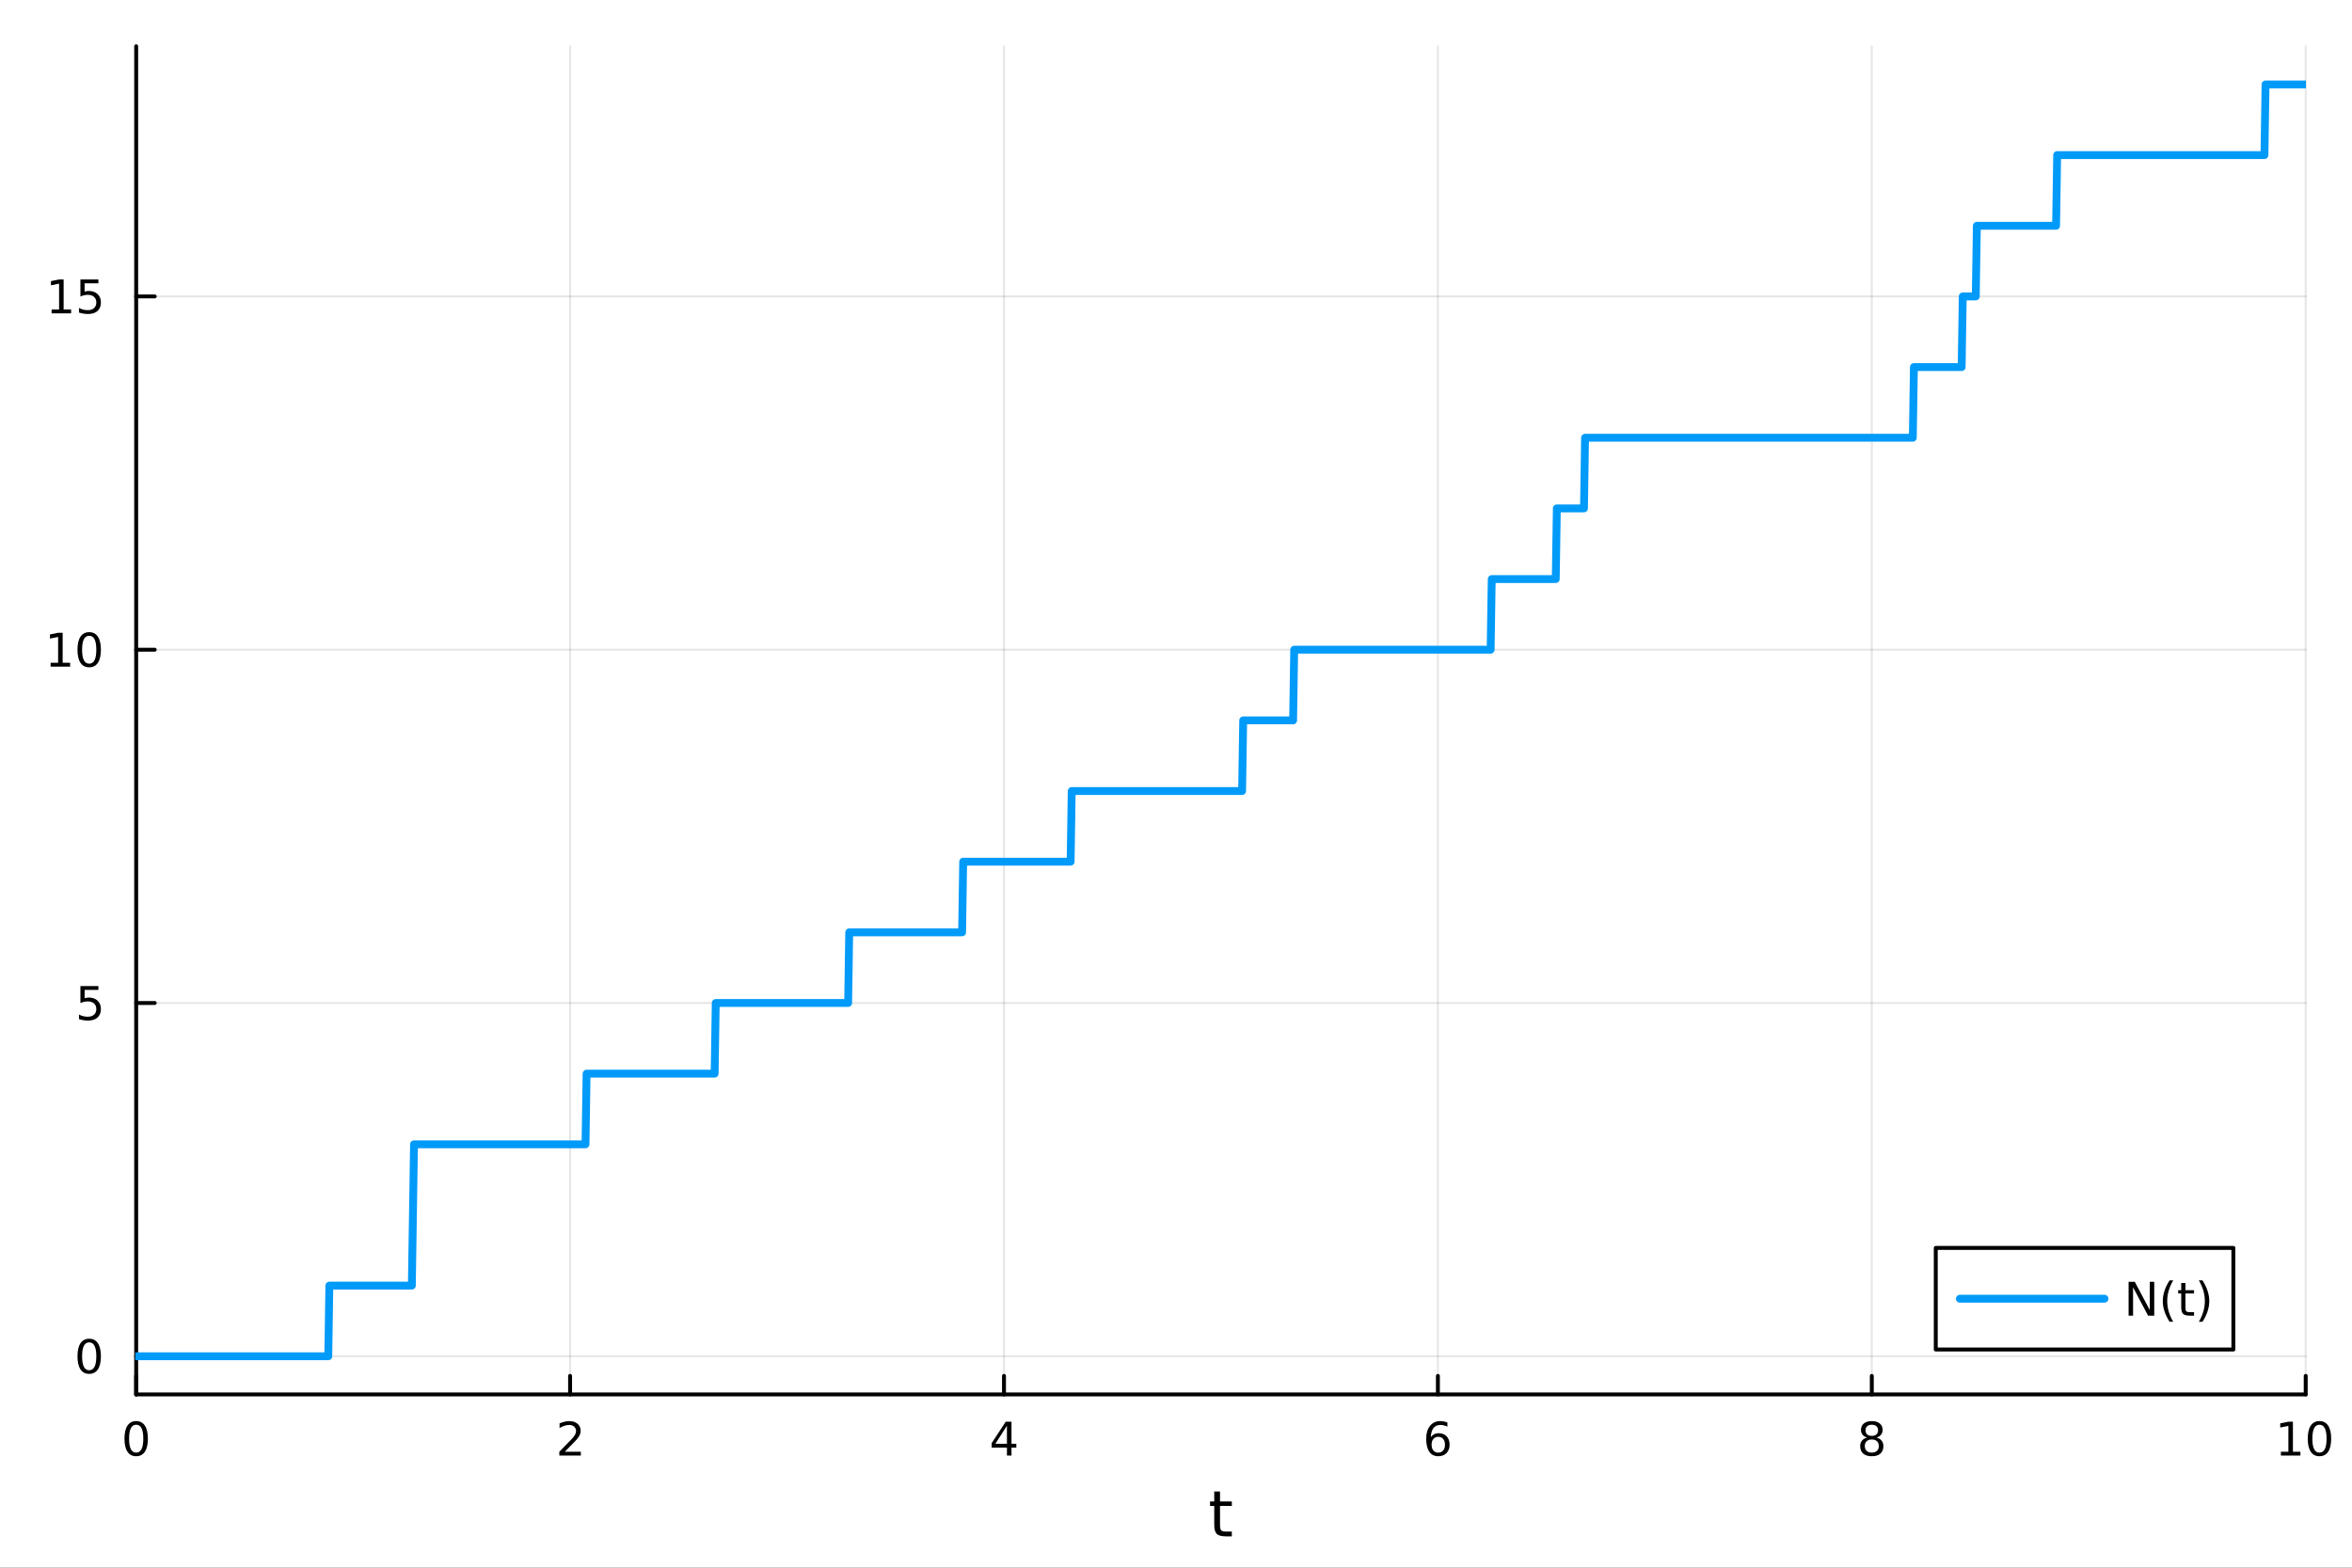 <?xml version="1.0" encoding="utf-8"?>
<svg xmlns="http://www.w3.org/2000/svg" xmlns:xlink="http://www.w3.org/1999/xlink" width="600" height="400" viewBox="0 0 2400 1600">
<rect x="0" y="0" width="2400" height="1600" fill="#333333" stroke="none"/>
<defs>
  <clipPath id="clip550">
    <rect x="0" y="0" width="2400" height="1600"/>
  </clipPath>
</defs>
<path clip-path="url(#clip550)" d="M0 1600 L2400 1600 L2400 0 L0 0  Z" fill="#ffffff" fill-rule="evenodd" fill-opacity="1"/>
<defs>
  <clipPath id="clip551">
    <rect x="480" y="0" width="1681" height="1600"/>
  </clipPath>
</defs>
<path clip-path="url(#clip550)" d="M138.959 1423.18 L2352.76 1423.18 L2352.76 47.244 L138.959 47.244  Z" fill="#ffffff" fill-rule="evenodd" fill-opacity="1"/>
<defs>
  <clipPath id="clip552">
    <rect x="138" y="47" width="2215" height="1377"/>
  </clipPath>
</defs>
<polyline clip-path="url(#clip552)" style="stroke:#000000; stroke-linecap:round; stroke-linejoin:round; stroke-width:2; stroke-opacity:0.1; fill:none" points="138.959,1423.18 138.959,47.244 "/>
<polyline clip-path="url(#clip552)" style="stroke:#000000; stroke-linecap:round; stroke-linejoin:round; stroke-width:2; stroke-opacity:0.1; fill:none" points="581.719,1423.18 581.719,47.244 "/>
<polyline clip-path="url(#clip552)" style="stroke:#000000; stroke-linecap:round; stroke-linejoin:round; stroke-width:2; stroke-opacity:0.1; fill:none" points="1024.48,1423.18 1024.48,47.244 "/>
<polyline clip-path="url(#clip552)" style="stroke:#000000; stroke-linecap:round; stroke-linejoin:round; stroke-width:2; stroke-opacity:0.1; fill:none" points="1467.24,1423.18 1467.24,47.244 "/>
<polyline clip-path="url(#clip552)" style="stroke:#000000; stroke-linecap:round; stroke-linejoin:round; stroke-width:2; stroke-opacity:0.1; fill:none" points="1910,1423.18 1910,47.244 "/>
<polyline clip-path="url(#clip552)" style="stroke:#000000; stroke-linecap:round; stroke-linejoin:round; stroke-width:2; stroke-opacity:0.1; fill:none" points="2352.76,1423.18 2352.76,47.244 "/>
<polyline clip-path="url(#clip552)" style="stroke:#000000; stroke-linecap:round; stroke-linejoin:round; stroke-width:2; stroke-opacity:0.1; fill:none" points="138.959,1384.24 2352.76,1384.24 "/>
<polyline clip-path="url(#clip552)" style="stroke:#000000; stroke-linecap:round; stroke-linejoin:round; stroke-width:2; stroke-opacity:0.1; fill:none" points="138.959,1023.67 2352.76,1023.67 "/>
<polyline clip-path="url(#clip552)" style="stroke:#000000; stroke-linecap:round; stroke-linejoin:round; stroke-width:2; stroke-opacity:0.1; fill:none" points="138.959,663.098 2352.76,663.098 "/>
<polyline clip-path="url(#clip552)" style="stroke:#000000; stroke-linecap:round; stroke-linejoin:round; stroke-width:2; stroke-opacity:0.1; fill:none" points="138.959,302.528 2352.76,302.528 "/>
<polyline clip-path="url(#clip550)" style="stroke:#000000; stroke-linecap:round; stroke-linejoin:round; stroke-width:4; stroke-opacity:1; fill:none" points="138.959,1423.18 2352.76,1423.18 "/>
<polyline clip-path="url(#clip550)" style="stroke:#000000; stroke-linecap:round; stroke-linejoin:round; stroke-width:4; stroke-opacity:1; fill:none" points="138.959,1423.18 138.959,1404.28 "/>
<polyline clip-path="url(#clip550)" style="stroke:#000000; stroke-linecap:round; stroke-linejoin:round; stroke-width:4; stroke-opacity:1; fill:none" points="581.719,1423.18 581.719,1404.28 "/>
<polyline clip-path="url(#clip550)" style="stroke:#000000; stroke-linecap:round; stroke-linejoin:round; stroke-width:4; stroke-opacity:1; fill:none" points="1024.48,1423.18 1024.48,1404.28 "/>
<polyline clip-path="url(#clip550)" style="stroke:#000000; stroke-linecap:round; stroke-linejoin:round; stroke-width:4; stroke-opacity:1; fill:none" points="1467.24,1423.18 1467.24,1404.28 "/>
<polyline clip-path="url(#clip550)" style="stroke:#000000; stroke-linecap:round; stroke-linejoin:round; stroke-width:4; stroke-opacity:1; fill:none" points="1910,1423.18 1910,1404.28 "/>
<polyline clip-path="url(#clip550)" style="stroke:#000000; stroke-linecap:round; stroke-linejoin:round; stroke-width:4; stroke-opacity:1; fill:none" points="2352.76,1423.18 2352.76,1404.28 "/>
<path clip-path="url(#clip550)" d="M138.959 1454.1 Q135.348 1454.1 133.52 1457.66 Q131.714 1461.2 131.714 1468.33 Q131.714 1475.44 133.52 1479.01 Q135.348 1482.55 138.959 1482.55 Q142.594 1482.55 144.399 1479.01 Q146.228 1475.44 146.228 1468.33 Q146.228 1461.2 144.399 1457.66 Q142.594 1454.1 138.959 1454.1 M138.959 1450.39 Q144.77 1450.39 147.825 1455 Q150.904 1459.58 150.904 1468.33 Q150.904 1477.06 147.825 1481.67 Q144.77 1486.25 138.959 1486.25 Q133.149 1486.25 130.071 1481.67 Q127.015 1477.06 127.015 1468.33 Q127.015 1459.58 130.071 1455 Q133.149 1450.39 138.959 1450.39 Z" fill="#000000" fill-rule="nonzero" fill-opacity="1" /><path clip-path="url(#clip550)" d="M576.372 1481.64 L592.691 1481.64 L592.691 1485.58 L570.747 1485.58 L570.747 1481.64 Q573.409 1478.89 577.992 1474.26 Q582.598 1469.61 583.779 1468.27 Q586.024 1465.74 586.904 1464.01 Q587.807 1462.25 587.807 1460.56 Q587.807 1457.8 585.862 1456.07 Q583.941 1454.33 580.839 1454.33 Q578.64 1454.33 576.186 1455.09 Q573.756 1455.86 570.978 1457.41 L570.978 1452.69 Q573.802 1451.55 576.256 1450.97 Q578.709 1450.39 580.747 1450.39 Q586.117 1450.39 589.311 1453.08 Q592.506 1455.77 592.506 1460.26 Q592.506 1462.39 591.696 1464.31 Q590.908 1466.2 588.802 1468.8 Q588.223 1469.47 585.121 1472.69 Q582.02 1475.88 576.372 1481.64 Z" fill="#000000" fill-rule="nonzero" fill-opacity="1" /><path clip-path="url(#clip550)" d="M1027.49 1455.09 L1015.68 1473.54 L1027.49 1473.54 L1027.49 1455.09 M1026.26 1451.02 L1032.14 1451.02 L1032.14 1473.54 L1037.07 1473.54 L1037.07 1477.43 L1032.14 1477.43 L1032.14 1485.58 L1027.49 1485.58 L1027.49 1477.43 L1011.89 1477.43 L1011.89 1472.92 L1026.26 1451.02 Z" fill="#000000" fill-rule="nonzero" fill-opacity="1" /><path clip-path="url(#clip550)" d="M1467.64 1466.44 Q1464.49 1466.44 1462.64 1468.59 Q1460.81 1470.74 1460.81 1474.49 Q1460.81 1478.22 1462.64 1480.39 Q1464.49 1482.55 1467.64 1482.55 Q1470.79 1482.55 1472.62 1480.39 Q1474.47 1478.22 1474.47 1474.49 Q1474.47 1470.74 1472.62 1468.59 Q1470.79 1466.44 1467.64 1466.44 M1476.92 1451.78 L1476.92 1456.04 Q1475.17 1455.21 1473.36 1454.77 Q1471.58 1454.33 1469.82 1454.33 Q1465.19 1454.33 1462.74 1457.45 Q1460.3 1460.58 1459.96 1466.9 Q1461.32 1464.89 1463.38 1463.82 Q1465.44 1462.73 1467.92 1462.73 Q1473.13 1462.73 1476.14 1465.9 Q1479.17 1469.05 1479.17 1474.49 Q1479.17 1479.82 1476.02 1483.03 Q1472.87 1486.25 1467.64 1486.25 Q1461.65 1486.25 1458.48 1481.67 Q1455.3 1477.06 1455.3 1468.33 Q1455.3 1460.14 1459.19 1455.28 Q1463.08 1450.39 1469.63 1450.39 Q1471.39 1450.39 1473.17 1450.74 Q1474.98 1451.09 1476.92 1451.78 Z" fill="#000000" fill-rule="nonzero" fill-opacity="1" /><path clip-path="url(#clip550)" d="M1910 1469.17 Q1906.66 1469.17 1904.74 1470.95 Q1902.84 1472.73 1902.84 1475.86 Q1902.84 1478.98 1904.74 1480.77 Q1906.66 1482.55 1910 1482.55 Q1913.33 1482.55 1915.25 1480.77 Q1917.17 1478.96 1917.17 1475.86 Q1917.17 1472.73 1915.25 1470.95 Q1913.35 1469.17 1910 1469.17 M1905.32 1467.18 Q1902.31 1466.44 1900.62 1464.38 Q1898.96 1462.32 1898.96 1459.35 Q1898.96 1455.21 1901.89 1452.8 Q1904.86 1450.39 1910 1450.39 Q1915.16 1450.39 1918.1 1452.8 Q1921.04 1455.21 1921.04 1459.35 Q1921.04 1462.32 1919.35 1464.38 Q1917.68 1466.44 1914.7 1467.18 Q1918.08 1467.96 1919.95 1470.26 Q1921.85 1472.55 1921.85 1475.86 Q1921.85 1480.88 1918.77 1483.57 Q1915.71 1486.25 1910 1486.25 Q1904.28 1486.25 1901.2 1483.57 Q1898.14 1480.88 1898.14 1475.86 Q1898.14 1472.55 1900.04 1470.26 Q1901.94 1467.96 1905.32 1467.18 M1903.61 1459.79 Q1903.61 1462.48 1905.27 1463.98 Q1906.96 1465.49 1910 1465.49 Q1913.01 1465.49 1914.7 1463.98 Q1916.41 1462.48 1916.41 1459.79 Q1916.41 1457.11 1914.7 1455.6 Q1913.01 1454.1 1910 1454.1 Q1906.96 1454.1 1905.27 1455.6 Q1903.61 1457.11 1903.61 1459.79 Z" fill="#000000" fill-rule="nonzero" fill-opacity="1" /><path clip-path="url(#clip550)" d="M2327.44 1481.64 L2335.08 1481.64 L2335.08 1455.28 L2326.77 1456.95 L2326.77 1452.69 L2335.04 1451.02 L2339.71 1451.02 L2339.71 1481.64 L2347.35 1481.64 L2347.35 1485.58 L2327.44 1485.58 L2327.44 1481.64 Z" fill="#000000" fill-rule="nonzero" fill-opacity="1" /><path clip-path="url(#clip550)" d="M2366.8 1454.1 Q2363.18 1454.1 2361.36 1457.66 Q2359.55 1461.2 2359.55 1468.33 Q2359.55 1475.44 2361.36 1479.01 Q2363.18 1482.55 2366.8 1482.55 Q2370.43 1482.55 2372.23 1479.01 Q2374.06 1475.44 2374.06 1468.33 Q2374.06 1461.2 2372.23 1457.66 Q2370.43 1454.1 2366.8 1454.1 M2366.8 1450.39 Q2372.61 1450.39 2375.66 1455 Q2378.74 1459.58 2378.74 1468.33 Q2378.74 1477.06 2375.66 1481.67 Q2372.61 1486.25 2366.8 1486.25 Q2360.99 1486.25 2357.91 1481.67 Q2354.85 1477.06 2354.85 1468.33 Q2354.85 1459.58 2357.91 1455 Q2360.99 1450.39 2366.8 1450.39 Z" fill="#000000" fill-rule="nonzero" fill-opacity="1" /><path clip-path="url(#clip550)" d="M1244.92 1522.27 L1244.92 1532.4 L1256.98 1532.4 L1256.98 1536.95 L1244.92 1536.95 L1244.92 1556.3 Q1244.92 1560.66 1246.1 1561.9 Q1247.31 1563.14 1250.97 1563.14 L1256.98 1563.14 L1256.98 1568.04 L1250.97 1568.04 Q1244.19 1568.04 1241.61 1565.53 Q1239.03 1562.98 1239.03 1556.3 L1239.03 1536.95 L1234.73 1536.95 L1234.73 1532.4 L1239.03 1532.4 L1239.03 1522.27 L1244.92 1522.27 Z" fill="#000000" fill-rule="nonzero" fill-opacity="1" /><polyline clip-path="url(#clip550)" style="stroke:#000000; stroke-linecap:round; stroke-linejoin:round; stroke-width:4; stroke-opacity:1; fill:none" points="138.959,1423.18 138.959,47.244 "/>
<polyline clip-path="url(#clip550)" style="stroke:#000000; stroke-linecap:round; stroke-linejoin:round; stroke-width:4; stroke-opacity:1; fill:none" points="138.959,1384.24 157.857,1384.24 "/>
<polyline clip-path="url(#clip550)" style="stroke:#000000; stroke-linecap:round; stroke-linejoin:round; stroke-width:4; stroke-opacity:1; fill:none" points="138.959,1023.67 157.857,1023.67 "/>
<polyline clip-path="url(#clip550)" style="stroke:#000000; stroke-linecap:round; stroke-linejoin:round; stroke-width:4; stroke-opacity:1; fill:none" points="138.959,663.098 157.857,663.098 "/>
<polyline clip-path="url(#clip550)" style="stroke:#000000; stroke-linecap:round; stroke-linejoin:round; stroke-width:4; stroke-opacity:1; fill:none" points="138.959,302.528 157.857,302.528 "/>
<path clip-path="url(#clip550)" d="M91.015 1370.04 Q87.404 1370.04 85.575 1373.6 Q83.77 1377.14 83.77 1384.27 Q83.77 1391.38 85.575 1394.94 Q87.404 1398.49 91.015 1398.49 Q94.649 1398.49 96.455 1394.94 Q98.284 1391.38 98.284 1384.27 Q98.284 1377.14 96.455 1373.6 Q94.649 1370.04 91.015 1370.04 M91.015 1366.33 Q96.825 1366.33 99.881 1370.94 Q102.959 1375.52 102.959 1384.27 Q102.959 1393 99.881 1397.61 Q96.825 1402.19 91.015 1402.19 Q85.205 1402.19 82.126 1397.61 Q79.071 1393 79.071 1384.27 Q79.071 1375.52 82.126 1370.94 Q85.205 1366.33 91.015 1366.33 Z" fill="#000000" fill-rule="nonzero" fill-opacity="1" /><path clip-path="url(#clip550)" d="M82.057 1006.39 L100.413 1006.39 L100.413 1010.32 L86.339 1010.32 L86.339 1018.8 Q87.358 1018.45 88.376 1018.29 Q89.395 1018.1 90.413 1018.1 Q96.2 1018.1 99.58 1021.27 Q102.959 1024.44 102.959 1029.86 Q102.959 1035.44 99.487 1038.54 Q96.015 1041.62 89.696 1041.62 Q87.52 1041.62 85.251 1041.25 Q83.006 1040.88 80.598 1040.14 L80.598 1035.44 Q82.682 1036.57 84.904 1037.13 Q87.126 1037.68 89.603 1037.68 Q93.608 1037.68 95.946 1035.58 Q98.284 1033.47 98.284 1029.86 Q98.284 1026.25 95.946 1024.14 Q93.608 1022.04 89.603 1022.04 Q87.728 1022.04 85.853 1022.45 Q84.001 1022.87 82.057 1023.75 L82.057 1006.39 Z" fill="#000000" fill-rule="nonzero" fill-opacity="1" /><path clip-path="url(#clip550)" d="M51.663 676.443 L59.302 676.443 L59.302 650.077 L50.992 651.744 L50.992 647.485 L59.256 645.818 L63.932 645.818 L63.932 676.443 L71.571 676.443 L71.571 680.378 L51.663 680.378 L51.663 676.443 Z" fill="#000000" fill-rule="nonzero" fill-opacity="1" /><path clip-path="url(#clip550)" d="M91.015 648.897 Q87.404 648.897 85.575 652.461 Q83.77 656.003 83.77 663.133 Q83.77 670.239 85.575 673.804 Q87.404 677.346 91.015 677.346 Q94.649 677.346 96.455 673.804 Q98.284 670.239 98.284 663.133 Q98.284 656.003 96.455 652.461 Q94.649 648.897 91.015 648.897 M91.015 645.193 Q96.825 645.193 99.881 649.799 Q102.959 654.383 102.959 663.133 Q102.959 671.859 99.881 676.466 Q96.825 681.049 91.015 681.049 Q85.205 681.049 82.126 676.466 Q79.071 671.859 79.071 663.133 Q79.071 654.383 82.126 649.799 Q85.205 645.193 91.015 645.193 Z" fill="#000000" fill-rule="nonzero" fill-opacity="1" /><path clip-path="url(#clip550)" d="M52.659 315.873 L60.298 315.873 L60.298 289.507 L51.987 291.174 L51.987 286.914 L60.251 285.248 L64.927 285.248 L64.927 315.873 L72.566 315.873 L72.566 319.808 L52.659 319.808 L52.659 315.873 Z" fill="#000000" fill-rule="nonzero" fill-opacity="1" /><path clip-path="url(#clip550)" d="M82.057 285.248 L100.413 285.248 L100.413 289.183 L86.339 289.183 L86.339 297.655 Q87.358 297.308 88.376 297.146 Q89.395 296.961 90.413 296.961 Q96.2 296.961 99.58 300.132 Q102.959 303.303 102.959 308.72 Q102.959 314.299 99.487 317.4 Q96.015 320.479 89.696 320.479 Q87.52 320.479 85.251 320.109 Q83.006 319.738 80.598 318.998 L80.598 314.299 Q82.682 315.433 84.904 315.988 Q87.126 316.544 89.603 316.544 Q93.608 316.544 95.946 314.437 Q98.284 312.331 98.284 308.72 Q98.284 305.109 95.946 303.002 Q93.608 300.896 89.603 300.896 Q87.728 300.896 85.853 301.312 Q84.001 301.729 82.057 302.609 L82.057 285.248 Z" fill="#000000" fill-rule="nonzero" fill-opacity="1" /><polyline clip-path="url(#clip552)" style="stroke:#009af9; stroke-linecap:round; stroke-linejoin:round; stroke-width:8; stroke-opacity:1; fill:none" points="138.959,1384.24 140.067,1384.24 141.174,1384.24 142.282,1384.24 143.389,1384.24 144.497,1384.24 145.604,1384.24 146.712,1384.24 147.819,1384.24 148.927,1384.24 150.034,1384.24 151.141,1384.24 152.249,1384.24 153.356,1384.24 154.464,1384.24 155.571,1384.24 156.679,1384.24 157.786,1384.24 158.894,1384.24 160.001,1384.24 161.108,1384.24 162.216,1384.24 163.323,1384.24 164.431,1384.24 165.538,1384.24 166.646,1384.24 167.753,1384.24 168.861,1384.24 169.968,1384.24 171.076,1384.24 172.183,1384.24 173.29,1384.24 174.398,1384.24 175.505,1384.24 176.613,1384.24 177.72,1384.24 178.828,1384.24 179.935,1384.24 181.043,1384.24 182.15,1384.24 183.258,1384.24 184.365,1384.24 185.472,1384.24 186.58,1384.24 187.687,1384.24 188.795,1384.24 189.902,1384.24 191.01,1384.24 192.117,1384.24 193.225,1384.24 194.332,1384.24 195.439,1384.24 196.547,1384.24 197.654,1384.24 198.762,1384.24 199.869,1384.24 200.977,1384.24 202.084,1384.24 203.192,1384.24 204.299,1384.24 205.407,1384.24 206.514,1384.24 207.621,1384.24 208.729,1384.24 209.836,1384.24 210.944,1384.24 212.051,1384.24 213.159,1384.24 214.266,1384.24 215.374,1384.24 216.481,1384.24 217.589,1384.24 218.696,1384.24 219.803,1384.24 220.911,1384.24 222.018,1384.24 223.126,1384.24 224.233,1384.24 225.341,1384.24 226.448,1384.24 227.556,1384.24 228.663,1384.24 229.771,1384.24 230.878,1384.24 231.985,1384.24 233.093,1384.24 234.2,1384.24 235.308,1384.24 236.415,1384.24 237.523,1384.24 238.63,1384.24 239.738,1384.24 240.845,1384.24 241.952,1384.24 243.06,1384.24 244.167,1384.24 245.275,1384.24 246.382,1384.24 247.49,1384.24 248.597,1384.24 249.705,1384.24 250.812,1384.24 251.92,1384.24 253.027,1384.24 254.134,1384.24 255.242,1384.24 256.349,1384.24 257.457,1384.24 258.564,1384.24 259.672,1384.24 260.779,1384.24 261.887,1384.24 262.994,1384.24 264.102,1384.24 265.209,1384.24 266.316,1384.24 267.424,1384.24 268.531,1384.24 269.639,1384.24 270.746,1384.24 271.854,1384.24 272.961,1384.24 274.069,1384.24 275.176,1384.24 276.283,1384.24 277.391,1384.24 278.498,1384.24 279.606,1384.24 280.713,1384.24 281.821,1384.24 282.928,1384.24 284.036,1384.24 285.143,1384.24 286.251,1384.24 287.358,1384.24 288.465,1384.24 289.573,1384.24 290.68,1384.24 291.788,1384.24 292.895,1384.24 294.003,1384.24 295.11,1384.24 296.218,1384.24 297.325,1384.24 298.433,1384.24 299.54,1384.24 300.647,1384.24 301.755,1384.24 302.862,1384.24 303.97,1384.24 305.077,1384.24 306.185,1384.24 307.292,1384.24 308.4,1384.24 309.507,1384.24 310.614,1384.24 311.722,1384.24 312.829,1384.24 313.937,1384.24 315.044,1384.24 316.152,1384.24 317.259,1384.24 318.367,1384.24 319.474,1384.24 320.582,1384.24 321.689,1384.24 322.796,1384.24 323.904,1384.24 325.011,1384.24 326.119,1384.24 327.226,1384.24 328.334,1384.24 329.441,1384.24 330.549,1384.24 331.656,1384.24 332.764,1384.24 333.871,1384.24 334.978,1384.24 336.086,1312.12 337.193,1312.12 338.301,1312.12 339.408,1312.12 340.516,1312.12 341.623,1312.12 342.731,1312.12 343.838,1312.12 344.946,1312.12 346.053,1312.12 347.16,1312.12 348.268,1312.12 349.375,1312.12 350.483,1312.12 351.59,1312.12 352.698,1312.12 353.805,1312.12 354.913,1312.12 356.02,1312.12 357.127,1312.12 358.235,1312.12 359.342,1312.12 360.45,1312.12 361.557,1312.12 362.665,1312.12 363.772,1312.12 364.88,1312.12 365.987,1312.12 367.095,1312.12 368.202,1312.12 369.309,1312.12 370.417,1312.12 371.524,1312.12 372.632,1312.12 373.739,1312.12 374.847,1312.12 375.954,1312.12 377.062,1312.12 378.169,1312.12 379.277,1312.12 380.384,1312.12 381.491,1312.12 382.599,1312.12 383.706,1312.12 384.814,1312.12 385.921,1312.12 387.029,1312.12 388.136,1312.12 389.244,1312.12 390.351,1312.12 391.458,1312.12 392.566,1312.12 393.673,1312.12 394.781,1312.12 395.888,1312.12 396.996,1312.12 398.103,1312.12 399.211,1312.12 400.318,1312.12 401.426,1312.12 402.533,1312.12 403.64,1312.12 404.748,1312.12 405.855,1312.12 406.963,1312.12 408.07,1312.12 409.178,1312.12 410.285,1312.12 411.393,1312.12 412.5,1312.12 413.608,1312.12 414.715,1312.12 415.822,1312.12 416.93,1312.12 418.037,1312.12 419.145,1312.12 420.252,1312.12 421.36,1240.01 422.467,1167.9 423.575,1167.9 424.682,1167.9 425.789,1167.9 426.897,1167.9 428.004,1167.9 429.112,1167.9 430.219,1167.9 431.327,1167.9 432.434,1167.9 433.542,1167.9 434.649,1167.9 435.757,1167.9 436.864,1167.9 437.971,1167.9 439.079,1167.9 440.186,1167.9 441.294,1167.9 442.401,1167.9 443.509,1167.9 444.616,1167.9 445.724,1167.9 446.831,1167.9 447.939,1167.9 449.046,1167.9 450.153,1167.9 451.261,1167.9 452.368,1167.9 453.476,1167.9 454.583,1167.9 455.691,1167.9 456.798,1167.9 457.906,1167.9 459.013,1167.9 460.121,1167.9 461.228,1167.9 462.335,1167.9 463.443,1167.9 464.55,1167.9 465.658,1167.9 466.765,1167.9 467.873,1167.9 468.98,1167.9 470.088,1167.9 471.195,1167.9 472.302,1167.9 473.41,1167.9 474.517,1167.9 475.625,1167.9 476.732,1167.9 477.84,1167.9 478.947,1167.9 480.055,1167.9 481.162,1167.9 482.27,1167.9 483.377,1167.9 484.484,1167.9 485.592,1167.9 486.699,1167.9 487.807,1167.9 488.914,1167.9 490.022,1167.9 491.129,1167.9 492.237,1167.9 493.344,1167.9 494.452,1167.9 495.559,1167.9 496.666,1167.9 497.774,1167.9 498.881,1167.9 499.989,1167.9 501.096,1167.9 502.204,1167.9 503.311,1167.9 504.419,1167.9 505.526,1167.9 506.633,1167.9 507.741,1167.9 508.848,1167.9 509.956,1167.9 511.063,1167.9 512.171,1167.9 513.278,1167.9 514.386,1167.9 515.493,1167.9 516.601,1167.9 517.708,1167.9 518.815,1167.9 519.923,1167.9 521.03,1167.9 522.138,1167.9 523.245,1167.9 524.353,1167.9 525.46,1167.9 526.568,1167.9 527.675,1167.9 528.783,1167.9 529.89,1167.9 530.997,1167.9 532.105,1167.9 533.212,1167.9 534.32,1167.9 535.427,1167.9 536.535,1167.9 537.642,1167.9 538.75,1167.9 539.857,1167.9 540.965,1167.9 542.072,1167.9 543.179,1167.9 544.287,1167.9 545.394,1167.9 546.502,1167.9 547.609,1167.9 548.717,1167.9 549.824,1167.9 550.932,1167.9 552.039,1167.9 553.146,1167.9 554.254,1167.9 555.361,1167.9 556.469,1167.9 557.576,1167.9 558.684,1167.9 559.791,1167.9 560.899,1167.9 562.006,1167.9 563.114,1167.9 564.221,1167.9 565.328,1167.9 566.436,1167.9 567.543,1167.9 568.651,1167.9 569.758,1167.9 570.866,1167.9 571.973,1167.9 573.081,1167.9 574.188,1167.9 575.296,1167.9 576.403,1167.9 577.51,1167.9 578.618,1167.9 579.725,1167.9 580.833,1167.9 581.94,1167.9 583.048,1167.9 584.155,1167.9 585.263,1167.9 586.37,1167.9 587.477,1167.9 588.585,1167.9 589.692,1167.9 590.8,1167.9 591.907,1167.9 593.015,1167.9 594.122,1167.9 595.23,1167.9 596.337,1167.9 597.445,1167.9 598.552,1095.78 599.659,1095.78 600.767,1095.78 601.874,1095.78 602.982,1095.78 604.089,1095.78 605.197,1095.78 606.304,1095.78 607.412,1095.78 608.519,1095.78 609.627,1095.78 610.734,1095.78 611.841,1095.78 612.949,1095.78 614.056,1095.78 615.164,1095.78 616.271,1095.78 617.379,1095.78 618.486,1095.78 619.594,1095.78 620.701,1095.78 621.808,1095.78 622.916,1095.78 624.023,1095.78 625.131,1095.78 626.238,1095.78 627.346,1095.78 628.453,1095.78 629.561,1095.78 630.668,1095.78 631.776,1095.78 632.883,1095.78 633.99,1095.78 635.098,1095.78 636.205,1095.78 637.313,1095.78 638.42,1095.78 639.528,1095.78 640.635,1095.78 641.743,1095.78 642.85,1095.78 643.958,1095.78 645.065,1095.78 646.172,1095.78 647.28,1095.78 648.387,1095.78 649.495,1095.78 650.602,1095.78 651.71,1095.78 652.817,1095.78 653.925,1095.78 655.032,1095.78 656.14,1095.78 657.247,1095.78 658.354,1095.78 659.462,1095.78 660.569,1095.78 661.677,1095.78 662.784,1095.78 663.892,1095.78 664.999,1095.78 666.107,1095.78 667.214,1095.78 668.321,1095.78 669.429,1095.78 670.536,1095.78 671.644,1095.78 672.751,1095.78 673.859,1095.78 674.966,1095.78 676.074,1095.78 677.181,1095.78 678.289,1095.78 679.396,1095.78 680.503,1095.78 681.611,1095.78 682.718,1095.78 683.826,1095.78 684.933,1095.78 686.041,1095.78 687.148,1095.78 688.256,1095.78 689.363,1095.78 690.471,1095.78 691.578,1095.78 692.685,1095.78 693.793,1095.78 694.9,1095.78 696.008,1095.78 697.115,1095.78 698.223,1095.78 699.33,1095.78 700.438,1095.78 701.545,1095.78 702.652,1095.78 703.76,1095.78 704.867,1095.78 705.975,1095.78 707.082,1095.78 708.19,1095.78 709.297,1095.78 710.405,1095.78 711.512,1095.78 712.62,1095.78 713.727,1095.78 714.834,1095.78 715.942,1095.78 717.049,1095.78 718.157,1095.78 719.264,1095.78 720.372,1095.78 721.479,1095.78 722.587,1095.78 723.694,1095.78 724.802,1095.78 725.909,1095.78 727.016,1095.78 728.124,1095.78 729.231,1095.78 730.339,1023.67 731.446,1023.67 732.554,1023.67 733.661,1023.67 734.769,1023.67 735.876,1023.67 736.983,1023.67 738.091,1023.67 739.198,1023.67 740.306,1023.67 741.413,1023.67 742.521,1023.67 743.628,1023.67 744.736,1023.67 745.843,1023.67 746.951,1023.67 748.058,1023.67 749.165,1023.67 750.273,1023.67 751.38,1023.67 752.488,1023.67 753.595,1023.67 754.703,1023.67 755.81,1023.67 756.918,1023.67 758.025,1023.67 759.133,1023.67 760.24,1023.67 761.347,1023.67 762.455,1023.67 763.562,1023.67 764.67,1023.67 765.777,1023.67 766.885,1023.67 767.992,1023.67 769.1,1023.67 770.207,1023.67 771.315,1023.67 772.422,1023.67 773.529,1023.67 774.637,1023.67 775.744,1023.67 776.852,1023.67 777.959,1023.67 779.067,1023.67 780.174,1023.67 781.282,1023.67 782.389,1023.67 783.496,1023.67 784.604,1023.67 785.711,1023.67 786.819,1023.67 787.926,1023.67 789.034,1023.67 790.141,1023.67 791.249,1023.67 792.356,1023.67 793.464,1023.67 794.571,1023.67 795.678,1023.67 796.786,1023.67 797.893,1023.67 799.001,1023.67 800.108,1023.67 801.216,1023.67 802.323,1023.67 803.431,1023.67 804.538,1023.67 805.646,1023.67 806.753,1023.67 807.86,1023.67 808.968,1023.67 810.075,1023.67 811.183,1023.67 812.29,1023.67 813.398,1023.67 814.505,1023.67 815.613,1023.67 816.72,1023.67 817.827,1023.67 818.935,1023.67 820.042,1023.67 821.15,1023.67 822.257,1023.67 823.365,1023.67 824.472,1023.67 825.58,1023.67 826.687,1023.67 827.795,1023.67 828.902,1023.67 830.009,1023.67 831.117,1023.67 832.224,1023.67 833.332,1023.67 834.439,1023.67 835.547,1023.67 836.654,1023.67 837.762,1023.67 838.869,1023.67 839.977,1023.67 841.084,1023.67 842.191,1023.67 843.299,1023.67 844.406,1023.67 845.514,1023.67 846.621,1023.67 847.729,1023.67 848.836,1023.67 849.944,1023.67 851.051,1023.67 852.159,1023.67 853.266,1023.67 854.373,1023.67 855.481,1023.67 856.588,1023.67 857.696,1023.67 858.803,1023.67 859.911,1023.67 861.018,1023.67 862.126,1023.67 863.233,1023.67 864.34,1023.67 865.448,1023.67 866.555,951.554 867.663,951.554 868.77,951.554 869.878,951.554 870.985,951.554 872.093,951.554 873.2,951.554 874.308,951.554 875.415,951.554 876.522,951.554 877.63,951.554 878.737,951.554 879.845,951.554 880.952,951.554 882.06,951.554 883.167,951.554 884.275,951.554 885.382,951.554 886.49,951.554 887.597,951.554 888.704,951.554 889.812,951.554 890.919,951.554 892.027,951.554 893.134,951.554 894.242,951.554 895.349,951.554 896.457,951.554 897.564,951.554 898.671,951.554 899.779,951.554 900.886,951.554 901.994,951.554 903.101,951.554 904.209,951.554 905.316,951.554 906.424,951.554 907.531,951.554 908.639,951.554 909.746,951.554 910.853,951.554 911.961,951.554 913.068,951.554 914.176,951.554 915.283,951.554 916.391,951.554 917.498,951.554 918.606,951.554 919.713,951.554 920.821,951.554 921.928,951.554 923.035,951.554 924.143,951.554 925.25,951.554 926.358,951.554 927.465,951.554 928.573,951.554 929.68,951.554 930.788,951.554 931.895,951.554 933.002,951.554 934.11,951.554 935.217,951.554 936.325,951.554 937.432,951.554 938.54,951.554 939.647,951.554 940.755,951.554 941.862,951.554 942.97,951.554 944.077,951.554 945.184,951.554 946.292,951.554 947.399,951.554 948.507,951.554 949.614,951.554 950.722,951.554 951.829,951.554 952.937,951.554 954.044,951.554 955.152,951.554 956.259,951.554 957.366,951.554 958.474,951.554 959.581,951.554 960.689,951.554 961.796,951.554 962.904,951.554 964.011,951.554 965.119,951.554 966.226,951.554 967.334,951.554 968.441,951.554 969.548,951.554 970.656,951.554 971.763,951.554 972.871,951.554 973.978,951.554 975.086,951.554 976.193,951.554 977.301,951.554 978.408,951.554 979.515,951.554 980.623,951.554 981.73,951.554 982.838,879.44 983.945,879.44 985.053,879.44 986.16,879.44 987.268,879.44 988.375,879.44 989.483,879.44 990.59,879.44 991.697,879.44 992.805,879.44 993.912,879.44 995.02,879.44 996.127,879.44 997.235,879.44 998.342,879.44 999.45,879.44 1000.56,879.44 1001.66,879.44 1002.77,879.44 1003.88,879.44 1004.99,879.44 1006.09,879.44 1007.2,879.44 1008.31,879.44 1009.42,879.44 1010.52,879.44 1011.63,879.44 1012.74,879.44 1013.85,879.44 1014.95,879.44 1016.06,879.44 1017.17,879.44 1018.28,879.44 1019.38,879.44 1020.49,879.44 1021.6,879.44 1022.71,879.44 1023.81,879.44 1024.92,879.44 1026.03,879.44 1027.14,879.44 1028.24,879.44 1029.35,879.44 1030.46,879.44 1031.57,879.44 1032.67,879.44 1033.78,879.44 1034.89,879.44 1036,879.44 1037.1,879.44 1038.21,879.44 1039.32,879.44 1040.43,879.44 1041.53,879.44 1042.64,879.44 1043.75,879.44 1044.86,879.44 1045.96,879.44 1047.07,879.44 1048.18,879.44 1049.28,879.44 1050.39,879.44 1051.5,879.44 1052.61,879.44 1053.71,879.44 1054.82,879.44 1055.93,879.44 1057.04,879.44 1058.14,879.44 1059.25,879.44 1060.36,879.44 1061.47,879.44 1062.57,879.44 1063.68,879.44 1064.79,879.44 1065.9,879.44 1067,879.44 1068.11,879.44 1069.22,879.44 1070.33,879.44 1071.43,879.44 1072.54,879.44 1073.65,879.44 1074.76,879.44 1075.86,879.44 1076.97,879.44 1078.08,879.44 1079.19,879.44 1080.29,879.44 1081.4,879.44 1082.51,879.44 1083.62,879.44 1084.72,879.44 1085.83,879.44 1086.94,879.44 1088.05,879.44 1089.15,879.44 1090.26,879.44 1091.37,879.44 1092.48,879.44 1093.58,807.326 1094.69,807.326 1095.8,807.326 1096.91,807.326 1098.01,807.326 1099.12,807.326 1100.23,807.326 1101.34,807.326 1102.44,807.326 1103.55,807.326 1104.66,807.326 1105.77,807.326 1106.87,807.326 1107.98,807.326 1109.09,807.326 1110.19,807.326 1111.3,807.326 1112.41,807.326 1113.52,807.326 1114.62,807.326 1115.73,807.326 1116.84,807.326 1117.95,807.326 1119.05,807.326 1120.16,807.326 1121.27,807.326 1122.38,807.326 1123.48,807.326 1124.59,807.326 1125.7,807.326 1126.81,807.326 1127.91,807.326 1129.02,807.326 1130.13,807.326 1131.24,807.326 1132.34,807.326 1133.45,807.326 1134.56,807.326 1135.67,807.326 1136.77,807.326 1137.88,807.326 1138.99,807.326 1140.1,807.326 1141.2,807.326 1142.31,807.326 1143.42,807.326 1144.53,807.326 1145.63,807.326 1146.74,807.326 1147.85,807.326 1148.96,807.326 1150.06,807.326 1151.17,807.326 1152.28,807.326 1153.39,807.326 1154.49,807.326 1155.6,807.326 1156.71,807.326 1157.82,807.326 1158.92,807.326 1160.03,807.326 1161.14,807.326 1162.25,807.326 1163.35,807.326 1164.46,807.326 1165.57,807.326 1166.67,807.326 1167.78,807.326 1168.89,807.326 1170,807.326 1171.1,807.326 1172.21,807.326 1173.32,807.326 1174.43,807.326 1175.53,807.326 1176.64,807.326 1177.75,807.326 1178.86,807.326 1179.96,807.326 1181.07,807.326 1182.18,807.326 1183.29,807.326 1184.39,807.326 1185.5,807.326 1186.61,807.326 1187.72,807.326 1188.82,807.326 1189.93,807.326 1191.04,807.326 1192.15,807.326 1193.25,807.326 1194.36,807.326 1195.47,807.326 1196.58,807.326 1197.68,807.326 1198.79,807.326 1199.9,807.326 1201.01,807.326 1202.11,807.326 1203.22,807.326 1204.33,807.326 1205.44,807.326 1206.54,807.326 1207.65,807.326 1208.76,807.326 1209.87,807.326 1210.97,807.326 1212.08,807.326 1213.19,807.326 1214.3,807.326 1215.4,807.326 1216.51,807.326 1217.62,807.326 1218.73,807.326 1219.83,807.326 1220.94,807.326 1222.05,807.326 1223.15,807.326 1224.26,807.326 1225.37,807.326 1226.48,807.326 1227.58,807.326 1228.69,807.326 1229.8,807.326 1230.91,807.326 1232.01,807.326 1233.12,807.326 1234.23,807.326 1235.34,807.326 1236.44,807.326 1237.55,807.326 1238.66,807.326 1239.77,807.326 1240.87,807.326 1241.98,807.326 1243.09,807.326 1244.2,807.326 1245.3,807.326 1246.41,807.326 1247.52,807.326 1248.63,807.326 1249.73,807.326 1250.84,807.326 1251.95,807.326 1253.06,807.326 1254.16,807.326 1255.27,807.326 1256.38,807.326 1257.49,807.326 1258.59,807.326 1259.7,807.326 1260.81,807.326 1261.92,807.326 1263.02,807.326 1264.13,807.326 1265.24,807.326 1266.35,807.326 1267.45,807.326 1268.56,735.212 1269.67,735.212 1270.78,735.212 1271.88,735.212 1272.99,735.212 1274.1,735.212 1275.21,735.212 1276.31,735.212 1277.42,735.212 1278.53,735.212 1279.63,735.212 1280.74,735.212 1281.85,735.212 1282.96,735.212 1284.06,735.212 1285.17,735.212 1286.28,735.212 1287.39,735.212 1288.49,735.212 1289.6,735.212 1290.71,735.212 1291.82,735.212 1292.92,735.212 1294.03,735.212 1295.14,735.212 1296.25,735.212 1297.35,735.212 1298.46,735.212 1299.57,735.212 1300.68,735.212 1301.78,735.212 1302.89,735.212 1304,735.212 1305.11,735.212 1306.21,735.212 1307.32,735.212 1308.43,735.212 1309.54,735.212 1310.64,735.212 1311.75,735.212 1312.86,735.212 1313.97,735.212 1315.07,735.212 1316.18,735.212 1317.29,735.212 1318.4,735.212 1319.5,735.212 1320.61,663.098 1321.72,663.098 1322.83,663.098 1323.93,663.098 1325.04,663.098 1326.15,663.098 1327.26,663.098 1328.36,663.098 1329.47,663.098 1330.58,663.098 1331.69,663.098 1332.79,663.098 1333.9,663.098 1335.01,663.098 1336.12,663.098 1337.22,663.098 1338.33,663.098 1339.44,663.098 1340.54,663.098 1341.65,663.098 1342.76,663.098 1343.87,663.098 1344.97,663.098 1346.08,663.098 1347.19,663.098 1348.3,663.098 1349.4,663.098 1350.51,663.098 1351.62,663.098 1352.73,663.098 1353.83,663.098 1354.94,663.098 1356.05,663.098 1357.16,663.098 1358.26,663.098 1359.37,663.098 1360.48,663.098 1361.59,663.098 1362.69,663.098 1363.8,663.098 1364.91,663.098 1366.02,663.098 1367.12,663.098 1368.23,663.098 1369.34,663.098 1370.45,663.098 1371.55,663.098 1372.66,663.098 1373.77,663.098 1374.88,663.098 1375.98,663.098 1377.09,663.098 1378.2,663.098 1379.31,663.098 1380.41,663.098 1381.52,663.098 1382.63,663.098 1383.74,663.098 1384.84,663.098 1385.95,663.098 1387.06,663.098 1388.17,663.098 1389.27,663.098 1390.38,663.098 1391.49,663.098 1392.6,663.098 1393.7,663.098 1394.81,663.098 1395.92,663.098 1397.02,663.098 1398.13,663.098 1399.24,663.098 1400.35,663.098 1401.45,663.098 1402.56,663.098 1403.67,663.098 1404.78,663.098 1405.88,663.098 1406.99,663.098 1408.1,663.098 1409.21,663.098 1410.31,663.098 1411.42,663.098 1412.53,663.098 1413.64,663.098 1414.74,663.098 1415.85,663.098 1416.96,663.098 1418.07,663.098 1419.17,663.098 1420.28,663.098 1421.39,663.098 1422.5,663.098 1423.6,663.098 1424.71,663.098 1425.82,663.098 1426.93,663.098 1428.03,663.098 1429.14,663.098 1430.25,663.098 1431.36,663.098 1432.46,663.098 1433.57,663.098 1434.68,663.098 1435.79,663.098 1436.89,663.098 1438,663.098 1439.11,663.098 1440.22,663.098 1441.32,663.098 1442.43,663.098 1443.54,663.098 1444.65,663.098 1445.75,663.098 1446.86,663.098 1447.97,663.098 1449.08,663.098 1450.18,663.098 1451.29,663.098 1452.4,663.098 1453.5,663.098 1454.61,663.098 1455.72,663.098 1456.83,663.098 1457.93,663.098 1459.04,663.098 1460.15,663.098 1461.26,663.098 1462.36,663.098 1463.47,663.098 1464.58,663.098 1465.69,663.098 1466.79,663.098 1467.9,663.098 1469.01,663.098 1470.12,663.098 1471.22,663.098 1472.33,663.098 1473.44,663.098 1474.55,663.098 1475.65,663.098 1476.76,663.098 1477.87,663.098 1478.98,663.098 1480.08,663.098 1481.19,663.098 1482.3,663.098 1483.41,663.098 1484.51,663.098 1485.62,663.098 1486.73,663.098 1487.84,663.098 1488.94,663.098 1490.05,663.098 1491.16,663.098 1492.27,663.098 1493.37,663.098 1494.48,663.098 1495.59,663.098 1496.7,663.098 1497.8,663.098 1498.91,663.098 1500.02,663.098 1501.13,663.098 1502.23,663.098 1503.34,663.098 1504.45,663.098 1505.56,663.098 1506.66,663.098 1507.77,663.098 1508.88,663.098 1509.98,663.098 1511.09,663.098 1512.2,663.098 1513.31,663.098 1514.41,663.098 1515.52,663.098 1516.63,663.098 1517.74,663.098 1518.84,663.098 1519.95,663.098 1521.06,663.098 1522.17,590.984 1523.27,590.984 1524.38,590.984 1525.49,590.984 1526.6,590.984 1527.7,590.984 1528.81,590.984 1529.92,590.984 1531.03,590.984 1532.13,590.984 1533.24,590.984 1534.35,590.984 1535.46,590.984 1536.56,590.984 1537.67,590.984 1538.78,590.984 1539.89,590.984 1540.99,590.984 1542.1,590.984 1543.21,590.984 1544.32,590.984 1545.42,590.984 1546.53,590.984 1547.64,590.984 1548.75,590.984 1549.85,590.984 1550.96,590.984 1552.07,590.984 1553.18,590.984 1554.28,590.984 1555.39,590.984 1556.5,590.984 1557.61,590.984 1558.71,590.984 1559.82,590.984 1560.93,590.984 1562.04,590.984 1563.14,590.984 1564.25,590.984 1565.36,590.984 1566.47,590.984 1567.57,590.984 1568.68,590.984 1569.79,590.984 1570.89,590.984 1572,590.984 1573.11,590.984 1574.22,590.984 1575.32,590.984 1576.43,590.984 1577.54,590.984 1578.65,590.984 1579.75,590.984 1580.86,590.984 1581.97,590.984 1583.08,590.984 1584.18,590.984 1585.29,590.984 1586.4,590.984 1587.51,590.984 1588.61,518.87 1589.72,518.87 1590.83,518.87 1591.94,518.87 1593.04,518.87 1594.15,518.87 1595.26,518.87 1596.37,518.87 1597.47,518.87 1598.58,518.87 1599.69,518.87 1600.8,518.87 1601.9,518.87 1603.01,518.87 1604.12,518.87 1605.23,518.87 1606.33,518.87 1607.44,518.87 1608.55,518.87 1609.66,518.87 1610.76,518.87 1611.87,518.87 1612.98,518.87 1614.09,518.87 1615.19,518.87 1616.3,518.87 1617.41,446.756 1618.52,446.756 1619.62,446.756 1620.73,446.756 1621.84,446.756 1622.95,446.756 1624.05,446.756 1625.16,446.756 1626.27,446.756 1627.37,446.756 1628.48,446.756 1629.59,446.756 1630.7,446.756 1631.8,446.756 1632.91,446.756 1634.02,446.756 1635.13,446.756 1636.23,446.756 1637.34,446.756 1638.45,446.756 1639.56,446.756 1640.66,446.756 1641.77,446.756 1642.88,446.756 1643.99,446.756 1645.09,446.756 1646.2,446.756 1647.31,446.756 1648.42,446.756 1649.52,446.756 1650.63,446.756 1651.74,446.756 1652.85,446.756 1653.95,446.756 1655.06,446.756 1656.17,446.756 1657.28,446.756 1658.38,446.756 1659.49,446.756 1660.6,446.756 1661.71,446.756 1662.81,446.756 1663.92,446.756 1665.03,446.756 1666.14,446.756 1667.24,446.756 1668.35,446.756 1669.46,446.756 1670.57,446.756 1671.67,446.756 1672.78,446.756 1673.89,446.756 1675,446.756 1676.1,446.756 1677.21,446.756 1678.32,446.756 1679.43,446.756 1680.53,446.756 1681.64,446.756 1682.75,446.756 1683.85,446.756 1684.96,446.756 1686.07,446.756 1687.18,446.756 1688.28,446.756 1689.39,446.756 1690.5,446.756 1691.61,446.756 1692.71,446.756 1693.82,446.756 1694.93,446.756 1696.04,446.756 1697.14,446.756 1698.25,446.756 1699.36,446.756 1700.47,446.756 1701.57,446.756 1702.68,446.756 1703.79,446.756 1704.9,446.756 1706,446.756 1707.11,446.756 1708.22,446.756 1709.33,446.756 1710.43,446.756 1711.54,446.756 1712.65,446.756 1713.76,446.756 1714.86,446.756 1715.97,446.756 1717.08,446.756 1718.19,446.756 1719.29,446.756 1720.4,446.756 1721.51,446.756 1722.62,446.756 1723.72,446.756 1724.83,446.756 1725.94,446.756 1727.05,446.756 1728.15,446.756 1729.26,446.756 1730.37,446.756 1731.48,446.756 1732.58,446.756 1733.69,446.756 1734.8,446.756 1735.91,446.756 1737.01,446.756 1738.12,446.756 1739.23,446.756 1740.33,446.756 1741.44,446.756 1742.55,446.756 1743.66,446.756 1744.76,446.756 1745.87,446.756 1746.98,446.756 1748.09,446.756 1749.19,446.756 1750.3,446.756 1751.41,446.756 1752.52,446.756 1753.62,446.756 1754.73,446.756 1755.84,446.756 1756.95,446.756 1758.05,446.756 1759.16,446.756 1760.27,446.756 1761.38,446.756 1762.48,446.756 1763.59,446.756 1764.7,446.756 1765.81,446.756 1766.91,446.756 1768.02,446.756 1769.13,446.756 1770.24,446.756 1771.34,446.756 1772.45,446.756 1773.56,446.756 1774.67,446.756 1775.77,446.756 1776.88,446.756 1777.99,446.756 1779.1,446.756 1780.2,446.756 1781.31,446.756 1782.42,446.756 1783.53,446.756 1784.63,446.756 1785.74,446.756 1786.85,446.756 1787.96,446.756 1789.06,446.756 1790.17,446.756 1791.28,446.756 1792.39,446.756 1793.49,446.756 1794.6,446.756 1795.71,446.756 1796.82,446.756 1797.92,446.756 1799.03,446.756 1800.14,446.756 1801.24,446.756 1802.35,446.756 1803.46,446.756 1804.57,446.756 1805.67,446.756 1806.78,446.756 1807.89,446.756 1809,446.756 1810.1,446.756 1811.21,446.756 1812.32,446.756 1813.43,446.756 1814.53,446.756 1815.64,446.756 1816.75,446.756 1817.86,446.756 1818.96,446.756 1820.07,446.756 1821.18,446.756 1822.29,446.756 1823.39,446.756 1824.5,446.756 1825.61,446.756 1826.72,446.756 1827.82,446.756 1828.93,446.756 1830.04,446.756 1831.15,446.756 1832.25,446.756 1833.36,446.756 1834.47,446.756 1835.58,446.756 1836.68,446.756 1837.79,446.756 1838.9,446.756 1840.01,446.756 1841.11,446.756 1842.22,446.756 1843.33,446.756 1844.44,446.756 1845.54,446.756 1846.65,446.756 1847.76,446.756 1848.87,446.756 1849.97,446.756 1851.08,446.756 1852.19,446.756 1853.3,446.756 1854.4,446.756 1855.51,446.756 1856.62,446.756 1857.72,446.756 1858.83,446.756 1859.94,446.756 1861.05,446.756 1862.15,446.756 1863.26,446.756 1864.37,446.756 1865.48,446.756 1866.58,446.756 1867.69,446.756 1868.8,446.756 1869.91,446.756 1871.01,446.756 1872.12,446.756 1873.23,446.756 1874.34,446.756 1875.44,446.756 1876.55,446.756 1877.66,446.756 1878.77,446.756 1879.87,446.756 1880.98,446.756 1882.09,446.756 1883.2,446.756 1884.3,446.756 1885.41,446.756 1886.52,446.756 1887.63,446.756 1888.73,446.756 1889.84,446.756 1890.95,446.756 1892.06,446.756 1893.16,446.756 1894.27,446.756 1895.38,446.756 1896.49,446.756 1897.59,446.756 1898.7,446.756 1899.81,446.756 1900.92,446.756 1902.02,446.756 1903.13,446.756 1904.24,446.756 1905.35,446.756 1906.45,446.756 1907.56,446.756 1908.67,446.756 1909.78,446.756 1910.88,446.756 1911.99,446.756 1913.1,446.756 1914.2,446.756 1915.31,446.756 1916.42,446.756 1917.53,446.756 1918.63,446.756 1919.74,446.756 1920.85,446.756 1921.96,446.756 1923.06,446.756 1924.17,446.756 1925.28,446.756 1926.39,446.756 1927.49,446.756 1928.6,446.756 1929.71,446.756 1930.82,446.756 1931.92,446.756 1933.03,446.756 1934.14,446.756 1935.25,446.756 1936.35,446.756 1937.46,446.756 1938.57,446.756 1939.68,446.756 1940.78,446.756 1941.89,446.756 1943,446.756 1944.11,446.756 1945.21,446.756 1946.32,446.756 1947.43,446.756 1948.54,446.756 1949.64,446.756 1950.75,446.756 1951.86,446.756 1952.97,374.642 1954.07,374.642 1955.18,374.642 1956.29,374.642 1957.4,374.642 1958.5,374.642 1959.61,374.642 1960.72,374.642 1961.83,374.642 1962.93,374.642 1964.04,374.642 1965.15,374.642 1966.26,374.642 1967.36,374.642 1968.47,374.642 1969.58,374.642 1970.68,374.642 1971.79,374.642 1972.9,374.642 1974.01,374.642 1975.11,374.642 1976.22,374.642 1977.33,374.642 1978.44,374.642 1979.54,374.642 1980.65,374.642 1981.76,374.642 1982.87,374.642 1983.97,374.642 1985.08,374.642 1986.19,374.642 1987.3,374.642 1988.4,374.642 1989.51,374.642 1990.62,374.642 1991.73,374.642 1992.83,374.642 1993.94,374.642 1995.05,374.642 1996.16,374.642 1997.26,374.642 1998.37,374.642 1999.48,374.642 2000.59,374.642 2001.69,374.642 2002.8,302.528 2003.91,302.528 2005.02,302.528 2006.12,302.528 2007.23,302.528 2008.34,302.528 2009.45,302.528 2010.55,302.528 2011.66,302.528 2012.77,302.528 2013.88,302.528 2014.98,302.528 2016.09,302.528 2017.2,230.414 2018.31,230.414 2019.41,230.414 2020.52,230.414 2021.63,230.414 2022.74,230.414 2023.84,230.414 2024.95,230.414 2026.06,230.414 2027.17,230.414 2028.27,230.414 2029.38,230.414 2030.49,230.414 2031.59,230.414 2032.7,230.414 2033.81,230.414 2034.92,230.414 2036.02,230.414 2037.13,230.414 2038.24,230.414 2039.35,230.414 2040.45,230.414 2041.56,230.414 2042.67,230.414 2043.78,230.414 2044.88,230.414 2045.99,230.414 2047.1,230.414 2048.21,230.414 2049.31,230.414 2050.42,230.414 2051.53,230.414 2052.64,230.414 2053.74,230.414 2054.85,230.414 2055.96,230.414 2057.07,230.414 2058.17,230.414 2059.28,230.414 2060.39,230.414 2061.5,230.414 2062.6,230.414 2063.71,230.414 2064.82,230.414 2065.93,230.414 2067.03,230.414 2068.14,230.414 2069.25,230.414 2070.36,230.414 2071.46,230.414 2072.57,230.414 2073.68,230.414 2074.79,230.414 2075.89,230.414 2077,230.414 2078.11,230.414 2079.22,230.414 2080.32,230.414 2081.43,230.414 2082.54,230.414 2083.65,230.414 2084.75,230.414 2085.86,230.414 2086.97,230.414 2088.07,230.414 2089.18,230.414 2090.29,230.414 2091.4,230.414 2092.5,230.414 2093.61,230.414 2094.72,230.414 2095.83,230.414 2096.93,230.414 2098.04,230.414 2099.15,158.3 2100.26,158.3 2101.36,158.3 2102.47,158.3 2103.58,158.3 2104.69,158.3 2105.79,158.3 2106.9,158.3 2108.01,158.3 2109.12,158.3 2110.22,158.3 2111.33,158.3 2112.44,158.3 2113.55,158.3 2114.65,158.3 2115.76,158.3 2116.87,158.3 2117.98,158.3 2119.08,158.3 2120.19,158.3 2121.3,158.3 2122.41,158.3 2123.51,158.3 2124.62,158.3 2125.73,158.3 2126.84,158.3 2127.94,158.3 2129.05,158.3 2130.16,158.3 2131.27,158.3 2132.37,158.3 2133.48,158.3 2134.59,158.3 2135.7,158.3 2136.8,158.3 2137.91,158.3 2139.02,158.3 2140.13,158.3 2141.23,158.3 2142.34,158.3 2143.45,158.3 2144.55,158.3 2145.66,158.3 2146.77,158.3 2147.88,158.3 2148.98,158.3 2150.09,158.3 2151.2,158.3 2152.31,158.3 2153.41,158.3 2154.52,158.3 2155.63,158.3 2156.74,158.3 2157.84,158.3 2158.95,158.3 2160.06,158.3 2161.17,158.3 2162.27,158.3 2163.38,158.3 2164.49,158.3 2165.6,158.3 2166.7,158.3 2167.81,158.3 2168.92,158.3 2170.03,158.3 2171.13,158.3 2172.24,158.3 2173.35,158.3 2174.46,158.3 2175.56,158.3 2176.67,158.3 2177.78,158.3 2178.89,158.3 2179.99,158.3 2181.1,158.3 2182.21,158.3 2183.32,158.3 2184.42,158.3 2185.53,158.3 2186.64,158.3 2187.75,158.3 2188.85,158.3 2189.96,158.3 2191.07,158.3 2192.18,158.3 2193.28,158.3 2194.39,158.3 2195.5,158.3 2196.61,158.3 2197.71,158.3 2198.82,158.3 2199.93,158.3 2201.03,158.3 2202.14,158.3 2203.25,158.3 2204.36,158.3 2205.46,158.3 2206.57,158.3 2207.68,158.3 2208.79,158.3 2209.89,158.3 2211,158.3 2212.11,158.3 2213.22,158.3 2214.32,158.3 2215.43,158.3 2216.54,158.3 2217.65,158.3 2218.75,158.3 2219.86,158.3 2220.97,158.3 2222.08,158.3 2223.18,158.3 2224.29,158.3 2225.4,158.3 2226.51,158.3 2227.61,158.3 2228.72,158.3 2229.83,158.3 2230.94,158.3 2232.04,158.3 2233.15,158.3 2234.26,158.3 2235.37,158.3 2236.47,158.3 2237.58,158.3 2238.69,158.3 2239.8,158.3 2240.9,158.3 2242.01,158.3 2243.12,158.3 2244.23,158.3 2245.33,158.3 2246.44,158.3 2247.55,158.3 2248.66,158.3 2249.76,158.3 2250.87,158.3 2251.98,158.3 2253.09,158.3 2254.19,158.3 2255.3,158.3 2256.41,158.3 2257.52,158.3 2258.62,158.3 2259.73,158.3 2260.84,158.3 2261.94,158.3 2263.05,158.3 2264.16,158.3 2265.27,158.3 2266.37,158.3 2267.48,158.3 2268.59,158.3 2269.7,158.3 2270.8,158.3 2271.91,158.3 2273.02,158.3 2274.13,158.3 2275.23,158.3 2276.34,158.3 2277.45,158.3 2278.56,158.3 2279.66,158.3 2280.77,158.3 2281.88,158.3 2282.99,158.3 2284.09,158.3 2285.2,158.3 2286.31,158.3 2287.42,158.3 2288.52,158.3 2289.63,158.3 2290.74,158.3 2291.85,158.3 2292.95,158.3 2294.06,158.3 2295.17,158.3 2296.28,158.3 2297.38,158.3 2298.49,158.3 2299.6,158.3 2300.71,158.3 2301.81,158.3 2302.92,158.3 2304.03,158.3 2305.14,158.3 2306.24,158.3 2307.35,158.3 2308.46,158.3 2309.57,158.3 2310.67,158.3 2311.78,86.186 2312.89,86.186 2314,86.186 2315.1,86.186 2316.21,86.186 2317.32,86.186 2318.42,86.186 2319.53,86.186 2320.64,86.186 2321.75,86.186 2322.85,86.186 2323.96,86.186 2325.07,86.186 2326.18,86.186 2327.28,86.186 2328.39,86.186 2329.5,86.186 2330.61,86.186 2331.71,86.186 2332.82,86.186 2333.93,86.186 2335.04,86.186 2336.14,86.186 2337.25,86.186 2338.36,86.186 2339.47,86.186 2340.57,86.186 2341.68,86.186 2342.79,86.186 2343.9,86.186 2345,86.186 2346.11,86.186 2347.22,86.186 2348.33,86.186 2349.43,86.186 2350.54,86.186 2351.65,86.186 2352.76,86.186 "/>
<path clip-path="url(#clip550)" d="M1975.27 1377.32 L2278.96 1377.32 L2278.96 1273.64 L1975.27 1273.64  Z" fill="#ffffff" fill-rule="evenodd" fill-opacity="1"/>
<polyline clip-path="url(#clip550)" style="stroke:#000000; stroke-linecap:round; stroke-linejoin:round; stroke-width:4; stroke-opacity:1; fill:none" points="1975.27,1377.32 2278.96,1377.32 2278.96,1273.64 1975.27,1273.64 1975.27,1377.32 "/>
<polyline clip-path="url(#clip550)" style="stroke:#009af9; stroke-linecap:round; stroke-linejoin:round; stroke-width:8; stroke-opacity:1; fill:none" points="1999.87,1325.48 2147.45,1325.48 "/>
<path clip-path="url(#clip550)" d="M2172.05 1308.2 L2178.35 1308.2 L2193.67 1337.11 L2193.67 1308.2 L2198.21 1308.2 L2198.21 1342.76 L2191.91 1342.76 L2176.59 1313.84 L2176.59 1342.76 L2172.05 1342.76 L2172.05 1308.2 Z" fill="#000000" fill-rule="nonzero" fill-opacity="1" /><path clip-path="url(#clip550)" d="M2217.56 1306.78 Q2214.46 1312.11 2212.95 1317.32 Q2211.45 1322.52 2211.45 1327.87 Q2211.45 1333.22 2212.95 1338.47 Q2214.48 1343.7 2217.56 1349.01 L2213.86 1349.01 Q2210.38 1343.57 2208.65 1338.31 Q2206.93 1333.06 2206.93 1327.87 Q2206.93 1322.71 2208.65 1317.48 Q2210.36 1312.25 2213.86 1306.78 L2217.56 1306.78 Z" fill="#000000" fill-rule="nonzero" fill-opacity="1" /><path clip-path="url(#clip550)" d="M2230.04 1309.47 L2230.04 1316.83 L2238.81 1316.83 L2238.81 1320.14 L2230.04 1320.14 L2230.04 1334.21 Q2230.04 1337.38 2230.89 1338.29 Q2231.77 1339.19 2234.43 1339.19 L2238.81 1339.19 L2238.81 1342.76 L2234.43 1342.76 Q2229.5 1342.76 2227.63 1340.93 Q2225.75 1339.07 2225.75 1334.21 L2225.75 1320.14 L2222.63 1320.14 L2222.63 1316.83 L2225.75 1316.83 L2225.75 1309.47 L2230.04 1309.47 Z" fill="#000000" fill-rule="nonzero" fill-opacity="1" /><path clip-path="url(#clip550)" d="M2243.74 1306.78 L2247.44 1306.78 Q2250.92 1312.25 2252.63 1317.48 Q2254.36 1322.71 2254.36 1327.87 Q2254.36 1333.06 2252.63 1338.31 Q2250.92 1343.57 2247.44 1349.01 L2243.74 1349.01 Q2246.82 1343.7 2248.32 1338.47 Q2249.85 1333.22 2249.85 1327.87 Q2249.85 1322.52 2248.32 1317.32 Q2246.82 1312.11 2243.74 1306.78 Z" fill="#000000" fill-rule="nonzero" fill-opacity="1" /></svg>
